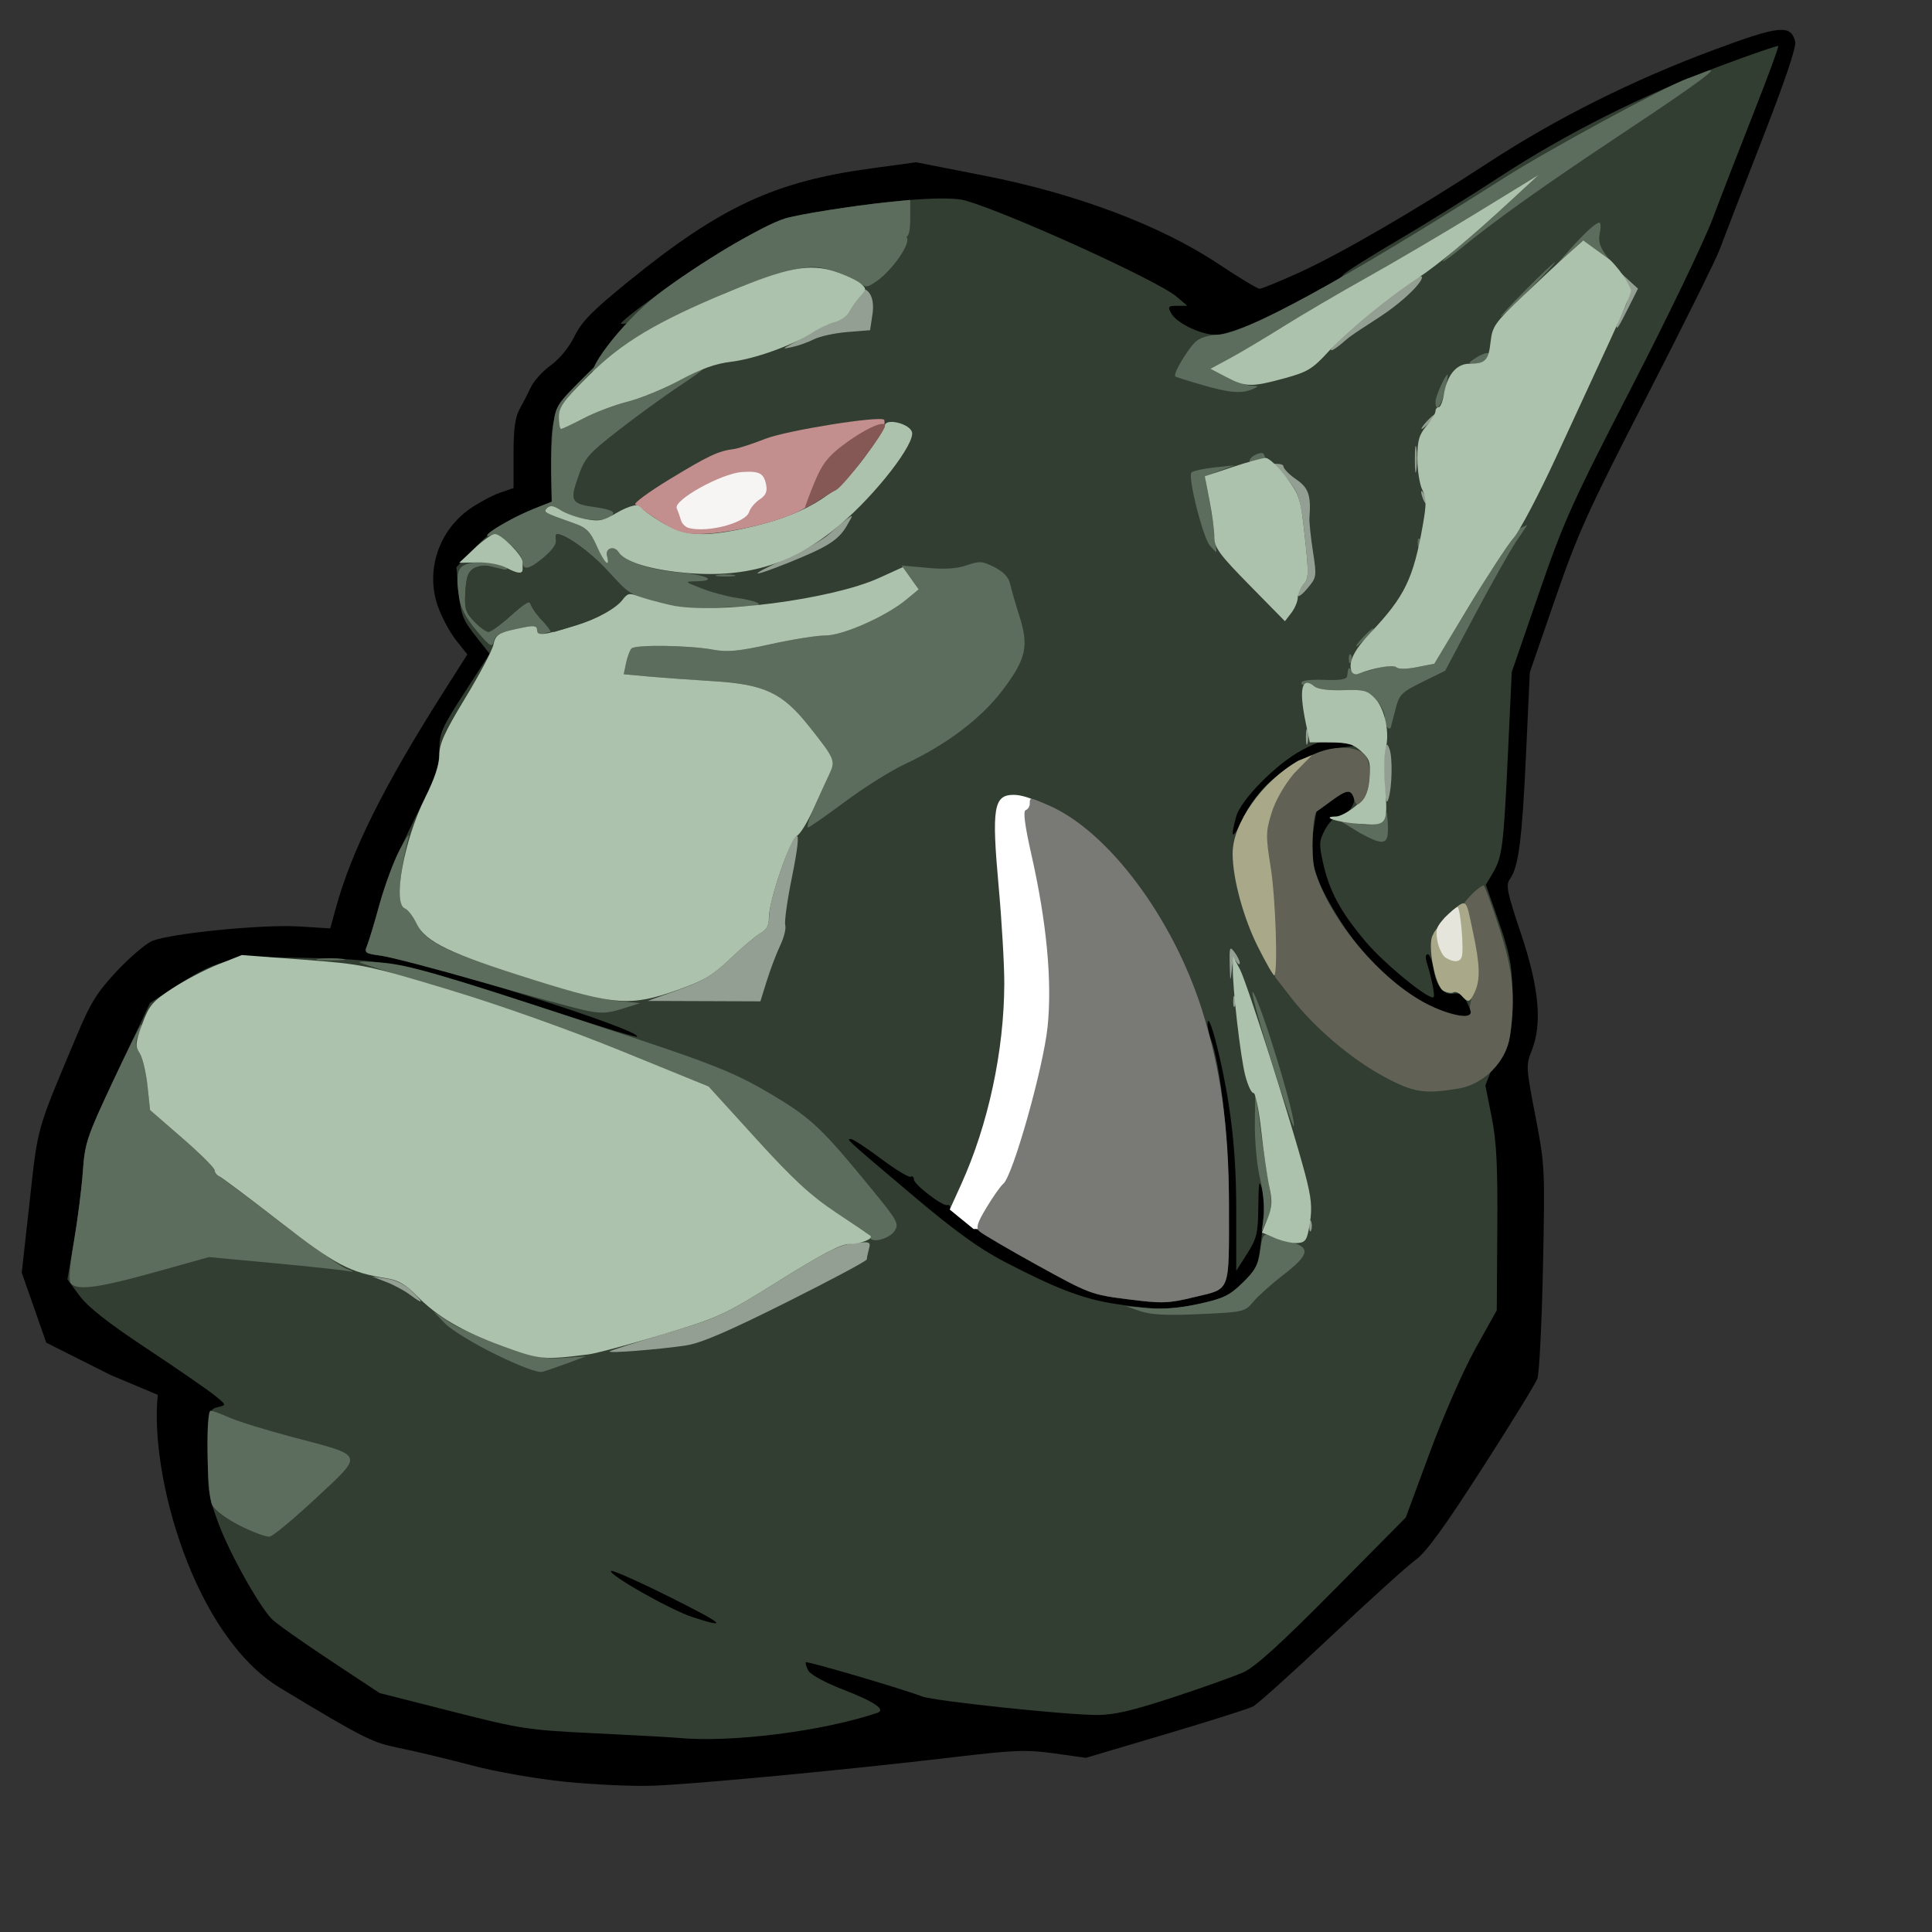 <?xml version="1.0" encoding="UTF-8" standalone="no"?>
<!-- Created with Inkscape (http://www.inkscape.org/) -->

<svg
   xmlns:dc="http://purl.org/dc/elements/1.1/"
   xmlns:cc="http://creativecommons.org/ns#"
   xmlns:rdf="http://www.w3.org/1999/02/22-rdf-syntax-ns#"
   xmlns:svg="http://www.w3.org/2000/svg"
   xmlns="http://www.w3.org/2000/svg"
   xmlns:sodipodi="http://sodipodi.sourceforge.net/DTD/sodipodi-0.dtd"
   xmlns:inkscape="http://www.inkscape.org/namespaces/inkscape"
   sodipodi:docname="flat.svg"
   height="400pt"
   width="400pt"
   inkscape:version="0.48.4 r9939"
   sodipodi:version="0.32"
   id="svg1314"
   version="1.1">
  <rect width="100%" height="100%" fill="#333333" stroke="none"/>
  <defs
     id="defs1317" />
  <sodipodi:namedview
     inkscape:current-layer="svg1314"
     inkscape:window-y="30"
     inkscape:window-x="2001"
     inkscape:zoom="0.86831673"
     inkscape:cx="1017.3656"
     inkscape:cy="-29.413115"
     inkscape:window-height="1410"
     inkscape:window-width="2479"
     inkscape:pageshadow="2"
     inkscape:pageopacity="0.0"
     borderopacity="1.0"
     bordercolor="#666666"
     pagecolor="#ffffff"
     id="base"
     showgrid="false"
     inkscape:window-maximized="1" />
  <g
     id="g3043">
    <path
       id="path1333"
       d="m 155.822,491.842 c -7.845,-0.805 -19.001,-2.764 -25.5,-4.477 -6.354,-1.675 -13.983,-3.551 -20.582,-4.926 -6.599,-1.375 -8.573,-2.036 -32.439,-16.507 -23.866,-14.471 -36.085,-58.899 -33.734,-80.876 L 30.507,379.562 21.638,375.103 12.768,370.644 9.384,360.986 6,351.328 8.192,331.625 c 2.359,-21.201 1.692,-18.866 13.175,-46.167 3.653,-8.687 5.505,-11.642 10.901,-17.399 3.575,-3.814 7.964,-7.549 9.752,-8.301 4.996,-2.098 30.506,-4.628 40.446,-4.012 l 8.699,0.539 1.564,-5.682 c 4.343,-15.778 13.221,-33.612 29.506,-59.271 l 6.774,-10.673 -3.17,-4.006 c -1.744,-2.203 -4.009,-6.475 -5.035,-9.492 -3.344,-9.838 0.373,-20.831 9.066,-26.812 2.432,-1.673 6.104,-3.626 8.16,-4.338 l 3.737,-1.296 0,-9.398 c 0,-6.947 0.438,-10.18 1.681,-12.398 0.925,-1.65 2.337,-4.397 3.138,-6.105 0.802,-1.708 3.269,-4.407 5.482,-5.998 2.429,-1.746 5.012,-4.906 6.515,-7.971 2.003,-4.085 4.912,-7.044 14.879,-15.14 25.364,-20.601 40.321,-27.58 66.865,-31.198 l 12.56,-1.712 18.94,3.714 c 25.278,4.957 48.571,13.737 64.405,24.277 5.756,3.831 10.931,6.955 11.5,6.941 0.569,-0.014 5.31,-1.954 10.535,-4.312 11.541,-5.208 32.438,-17.331 52.55,-30.486 18.659,-12.204 39.866,-22.818 62.149,-31.104 18.326,-6.815 21.355,-7.132 22.602,-2.365 0.376,1.438 -2.806,10.863 -9.226,27.327 -5.39,13.823 -10.63,27.382 -11.645,30.132 -1.014,2.75 -10.055,20.975 -20.09,40.5 -16.215,31.549 -19.028,37.763 -25.271,55.833 l -7.025,20.333 -1.048,22.667 c -1.088,23.532 -2.043,30.971 -4.406,34.345 -1.234,1.762 -0.894,3.474 2.988,15.049 5.039,15.024 5.955,24.999 2.974,32.39 -1.596,3.957 -1.556,4.654 1.02,18 2.629,13.618 2.669,14.422 2.098,41.955 -0.32,15.439 -1.018,29.219 -1.552,30.622 -0.533,1.403 -7.415,12.58 -15.293,24.838 -10.418,16.21 -15.414,23.073 -18.323,25.17 -2.2,1.586 -12.701,11.077 -23.336,21.091 -10.635,10.014 -20.31,18.721 -21.5,19.347 -1.19,0.627 -12.064,4.077 -24.164,7.667 l -22,6.528 -8.719,-1.22 c -7.737,-1.082 -10.891,-0.962 -28,1.066 -29.502,3.498 -72.13,7.524 -83.281,7.865 -5.5,0.168 -16.276,-0.338 -23.947,-1.126 z"
       style="fill:#000000;fill-opacity:1"
       inkscape:connector-curvature="0"
       sodipodi:nodetypes="sszzccccccssssscsscsssscssssssscssssssssssscsssssssssssscssss" />
    <path
       sodipodi:nodetypes="cccccccccccccccccccccccccccccccccccccccccccccccccccccccccccccccccccccccccccccccccccccccccccccccccccccccccccccccccccccccccccccccccccccccc"
       id="path1401"
       d="m 187.268,479.752 c -1.925,-0.183 -12.275,-0.756 -23,-1.273 -18.638,-0.898 -20.384,-1.165 -39.5,-6.027 l -20,-5.087 -13.932,-9.222 c -7.663,-5.072 -14.783,-10.122 -15.823,-11.222 -3.734,-3.95 -11.723,-18.303 -14.735,-26.472 -2.867,-7.777 -3.052,-9.096 -2.791,-19.885 0.274,-11.271 0.339,-11.57 2.68,-12.121 2.388,-0.562 2.384,-0.577 -1,-3.312 -1.87,-1.511 -10.26,-7.295 -18.646,-12.853 -10.667,-7.071 -16.247,-11.457 -18.578,-14.604 l -3.332,-4.498 1.826,-10.627 c 1.004,-5.845 2.097,-14.452 2.428,-19.127 0.572,-8.09 1.034,-9.417 9.571,-27.52 l 8.97,-19.02 6.122,-3.98 c 12.122,-7.881 15.391,-8.762 31.74,-8.553 28.457,0.363 31.228,0.935 76.329,15.74 10.906,3.58 20.016,6.322 20.244,6.094 1.728,-1.728 -58.114,-20.654 -70.744,-22.375 -4.29,-0.584 -4.598,-0.81 -3.773,-2.761 0.494,-1.169 2.053,-6.332 3.465,-11.474 1.516,-5.522 5.415,-15.035 9.523,-23.237 5.961,-11.9 6.958,-14.64 6.962,-19.15 0.005,-4.811 0.602,-6.185 6.947,-15.99 l 6.942,-10.727 -3.936,-4.98 c -3.455,-4.371 -4.015,-5.831 -4.583,-11.939 l -0.647,-6.96 5.061,-5.334 c 4.891,-5.155 9.588,-8.185 17.47,-11.268 l 3.759,-1.47 -0.131,-8.297 c -0.247,-15.617 0.32,-17.267 8.972,-26.105 5.999,-6.128 9.86,-9.002 17.951,-13.359 5.669,-3.053 10.099,-5.76 9.843,-6.016 -0.256,-0.256 -1.744,0.188 -3.308,0.987 -2.357,1.204 -11.836,3.695 -14.06,3.695 -1.991,0 22.615,-17.455 31.549,-22.381 12.122,-6.682 13.306,-7.101 25.667,-9.065 18.315,-2.911 33.253,-3.943 37.792,-2.611 12.581,3.692 53.035,22.109 58.208,26.5 l 3,2.546 -2.785,0.005 c -2.473,0.004 -2.666,0.229 -1.717,2.002 1.473,2.752 8.198,6.003 12.417,6.003 5.615,0 31.608,-12.279 35.173,-16.615 0.598,-0.728 7.138,-4.867 14.534,-9.199 7.395,-4.332 20.181,-12.281 28.412,-17.664 18.226,-11.921 39.672,-22.723 60.847,-30.648 8.735,-3.269 16.041,-5.784 16.236,-5.589 0.195,0.195 -2.829,8.424 -6.721,18.286 -3.892,9.862 -9.023,23.106 -11.402,29.431 -2.379,6.325 -12.444,27.25 -22.365,46.5 -16.433,31.885 -18.708,36.94 -25.558,56.796 l -7.519,21.796 -1.035,22.204 c -1.207,25.886 -1.579,28.847 -4.172,33.243 l -1.936,3.281 3.585,10.3 c 2.869,8.243 3.61,11.906 3.707,18.34 0.209,13.803 -0.8,17.73 -5.819,22.656 l -1.614,4.091 1.726,8.646 c 1.362,6.823 1.694,13.368 1.574,31.034 l -0.151,22.388 -5.903,10.612 c -3.319,5.966 -8.819,18.492 -12.562,28.612 l -6.659,18 -20.146,20.343 c -14.454,14.595 -21.417,20.913 -24.646,22.361 -2.475,1.11 -11.185,4.218 -19.356,6.907 -11.304,3.72 -16.332,4.889 -21.03,4.889 -8.779,0 -45.101,-3.849 -48.374,-5.127 -5.104,-1.992 -31.646,-9.8 -32.025,-9.421 -0.207,0.207 0.086,1.242 0.652,2.299 0.593,1.107 4.652,3.323 9.576,5.227 8.774,3.392 11.988,5.595 9.42,6.456 -15.237,5.11 -40.407,8.274 -54.863,6.897 z m -2.744,-39.072 c -8.384,-4.181 -15.508,-7.339 -15.83,-7.017 -0.94,0.94 16.455,10.792 22.53,12.761 10.297,3.337 8.608,1.889 -6.699,-5.745 z m 147.144,-80.896 c 6.408,-1.408 8.033,-2.226 11.559,-5.819 3.95,-4.025 4.141,-4.519 5.12,-13.29 0.656,-5.875 0.677,-10.289 0.06,-12.431 -0.812,-2.818 -0.971,-2.075 -1.047,4.893 -0.08,7.327 -0.414,8.727 -3.09,12.946 l -3,4.731 0,-16.23 c 0,-11.478 -0.612,-20.199 -2.091,-29.785 -1.875,-12.154 -5.649,-26.504 -5.836,-22.192 -0.04,0.927 0.401,2.931 0.98,4.453 2.617,6.884 4.926,28.16 4.937,45.487 0.015,24.585 0.561,23.093 -9.328,25.474 -7.518,1.811 -8.978,1.863 -18.512,0.659 -10.128,-1.278 -10.664,-1.48 -25,-9.401 -15.031,-8.306 -24.15,-14.325 -24.15,-15.942 0,-0.503 -0.338,-0.803 -0.75,-0.667 -1.26,0.416 -9.206,-5.66 -9.229,-7.057 -0.012,-0.72 -0.409,-1.07 -0.882,-0.777 -0.473,0.293 -4.152,-1.931 -8.176,-4.941 -4.023,-3.01 -7.776,-5.473 -8.339,-5.473 -1.371,0 -1.58,-0.191 16.876,15.404 11.808,9.978 18.489,14.816 25.5,18.469 14.287,7.444 21.669,10.258 30.5,11.625 11.307,1.751 15.415,1.727 23.899,-0.137 z m 74.601,-79.815 c 0,-0.249 -0.522,-1.599 -1.161,-3 -1.07,-2.349 -2.076,-2.995 -4.13,-2.652 -2.415,0.403 -4.529,-2.209 -5.153,-6.367 -0.373,-2.49 -1.132,-4.528 -1.685,-4.528 -0.591,0 -0.708,0.929 -0.284,2.25 1.275,3.976 2.314,9.182 1.912,9.584 -1.062,1.062 -13.614,-9.178 -18.803,-15.339 -6.945,-8.246 -9.987,-13.882 -11.735,-21.743 -1.156,-5.198 -1.098,-6.083 0.608,-9.25 1.037,-1.926 2.614,-3.502 3.504,-3.502 2.325,0 5.091,-3.41 4.345,-5.355 -0.869,-2.264 -1.963,-2.077 -6.234,1.065 -2.026,1.49 -3.804,2.773 -3.951,2.851 -0.147,0.078 -0.615,2.796 -1.039,6.04 -0.941,7.193 0.313,12.015 5.373,20.65 7.379,12.592 15.638,21.034 25.811,26.384 5.187,2.727 12.623,4.444 12.623,2.913 z m -55.554,-64.291 c 5.956,-5.243 12.202,-8.289 18.859,-9.197 l 5.195,-0.709 -4.897,-0.811 c -4.34,-0.719 -5.522,-0.483 -10.388,2.075 -7.004,3.681 -16.922,13.67 -18.224,18.357 -1.783,6.417 -1.03,6.614 1.868,0.489 1.777,-3.756 4.646,-7.614 7.587,-10.203 z"
       style="fill:#323e32;fill-opacity:1"
       inkscape:connector-curvature="0" />
    <path
       sodipodi:nodetypes="cccccccccccccccccccccccccccccccccccccccccccccccccccccccccccccccccccccccccccccccccccccccccccccccccccccccccccccccccccccccccccccccccccccccccccccccccccccccccccccccccccccccccccccccccccccccccccccccccccccccccccccccccccccccccccccccccccccccccccccccccccccccccccccccccccccccccccccccccccccccccccccccccccccccccccccccccccccccc"
       id="path2249"
       d="m 66.295,421.184 c -3.803,-1.917 -6.994,-4.294 -7.735,-5.762 -1.448,-2.869 -1.821,-26 -0.419,-26 0.48,0 2.843,0.87 5.25,1.934 2.407,1.064 10.323,3.502 17.591,5.418 19.86,5.236 19.542,4.385 6.265,16.775 -6.114,5.705 -11.872,10.491 -12.797,10.635 -0.925,0.144 -4.594,-1.206 -8.154,-3 z m 70.556,-47.29 c -6.004,-2.939 -12.304,-6.784 -14,-8.543 l -3.083,-3.199 4.5,2.956 c 2.475,1.626 9.225,4.581 15,6.567 8.748,3.008 11.501,3.538 16.5,3.176 l 6,-0.434 -5,1.856 c -2.75,1.021 -5.9,2.106 -7,2.411 -1.257,0.348 -6.058,-1.432 -12.917,-4.79 z m 177.917,-11.951 -4,-1.378 6.121,0.557 c 4.018,0.366 8.828,-0.035 14,-1.165 6.741,-1.474 8.491,-2.316 12.121,-5.83 3.474,-3.363 4.359,-4.986 4.886,-8.961 0.527,-3.974 0.936,-4.725 2.258,-4.143 0.888,0.391 3.526,1.193 5.864,1.782 5.869,1.478 5.495,3.541 -1.637,9.029 -3.238,2.492 -6.992,5.844 -8.343,7.449 -2.412,2.867 -2.675,2.928 -14.863,3.478 -9.174,0.414 -13.449,0.2 -16.407,-0.819 z M 19.626,354.379 c -0.723,-0.723 -0.478,-4.322 0.798,-11.75 1.012,-5.889 2.113,-14.533 2.447,-19.208 0.566,-7.928 1.119,-9.592 8.208,-24.711 4.181,-8.916 7.75,-16.062 7.933,-15.879 0.182,0.182 -0.199,1.496 -0.848,2.92 -0.951,2.088 -0.89,3.031 0.32,4.879 0.825,1.26 1.825,5.334 2.223,9.053 l 0.723,6.763 8.909,7.737 c 4.9,4.256 8.914,8.262 8.919,8.904 0.005,0.642 0.442,1.317 0.971,1.5 0.529,0.183 7.965,5.733 16.526,12.333 8.561,6.6 17.016,12.569 18.789,13.264 2.142,0.84 2.385,1.087 0.724,0.735 -1.375,-0.291 -10.614,-1.287 -20.53,-2.214 l -18.03,-1.685 -15.076,4.2 c -15.251,4.249 -21.111,5.053 -23.006,3.158 z M 240.12,341.647 c -0.194,-0.488 -4.402,-3.603 -9.352,-6.922 -6.957,-4.665 -11.969,-9.301 -22.075,-20.419 l -13.074,-14.384 -23.926,-9.75 c -15.662,-6.383 -32.214,-12.209 -47.925,-16.87 -13.2,-3.916 -24.225,-7.354 -24.5,-7.64 -0.275,-0.286 2.574,-0.246 6.332,0.09 7.474,0.667 16.312,3.253 57.668,16.873 34.69,11.425 39.558,13.362 51.099,20.338 9.733,5.883 12.961,8.997 26.465,25.537 6.97,8.537 7.403,9.339 6.106,11.305 -1.426,2.161 -6.181,3.446 -6.818,1.842 z m 108.727,-5.726 c 0.307,-2.212 -0.139,-6.906 -0.997,-10.5 -0.877,-3.673 -1.504,-10.414 -1.441,-15.5 l 0.112,-9 1.34,10 c 0.737,5.5 1.831,12.7 2.431,16 0.902,4.96 0.823,6.607 -0.454,9.5 l -1.546,3.5 z m 1.733,-44.292 c -3.372,-10.825 -5.477,-18.787 -4.676,-17.695 2.322,3.169 12.258,35.925 11.214,36.969 -0.223,0.223 -3.165,-8.45 -6.538,-19.275 z M 161.268,278.847 c -3.025,-0.656 -15.85,-4.167 -28.5,-7.801 -12.65,-3.635 -25.103,-6.89 -27.674,-7.235 -4.299,-0.576 -4.602,-0.797 -3.773,-2.757 0.496,-1.172 2.061,-6.356 3.479,-11.52 1.418,-5.164 3.915,-11.914 5.551,-15 1.635,-3.086 2.743,-4.711 2.463,-3.611 -2.776,10.875 -3.205,19.033 -1.043,19.862 0.826,0.317 2.282,2.212 3.235,4.211 1.307,2.741 3.212,4.382 7.749,6.673 8.32,4.202 39.627,13.838 47.482,14.614 l 6.467,0.639 -4.967,1.559 c -4.149,1.302 -5.874,1.362 -10.467,0.366 z M 88.018,264.698 c 1.788,-0.222 4.713,-0.222 6.5,0 1.788,0.222 0.325,0.403 -3.25,0.403 -3.575,0 -5.037,-0.181 -3.25,-0.403 z m 287.25,-34.836 -5.314,-3.283 6.529,1.079 c 5.027,0.233 5.763,-1.401 6.114,-3.161 0.22,-1.1 0.46,1.338 0.535,3.675 0.164,5.118 -1.116,5.393 -7.864,1.69 z m -151.097,-5.69 c 1.007,-2.337 2.825,-6.354 4.04,-8.925 2.56,-5.421 2.555,-5.438 -4.925,-14.825 -7.355,-9.231 -12.255,-11.521 -26.517,-12.392 -6.05,-0.37 -14.059,-0.949 -17.797,-1.288 l -6.797,-0.616 0.652,-3.102 c 0.359,-1.706 1.033,-3.508 1.499,-4.004 1.051,-1.119 15.969,-0.906 22.543,0.322 3.904,0.729 7.033,0.431 15.786,-1.505 6.004,-1.328 12.85,-2.415 15.213,-2.415 4.849,0 16.689,-5.252 22.319,-9.9 l 3.417,-2.822 -2.35,-3.3 -2.35,-3.3 7.047,0.655 c 4.899,0.455 8.231,0.239 10.932,-0.71 3.482,-1.223 4.273,-1.17 7.619,0.518 2.524,1.273 3.93,2.77 4.338,4.62 0.332,1.506 1.491,5.519 2.574,8.918 2.65,8.315 1.841,11.845 -4.691,20.468 -5.895,7.781 -15.465,15.015 -26.955,20.376 -3.85,1.796 -11.275,6.457 -16.5,10.358 -5.225,3.901 -9.822,7.098 -10.214,7.105 -0.393,0.007 0.11,-1.9 1.117,-4.237 z m 158.826,-23.354 c -0.401,-0.401 -0.729,-1.713 -0.729,-2.916 0,-1.203 -1.126,-3.402 -2.501,-4.886 -2.271,-2.451 -3.094,-2.68 -8.959,-2.49 -3.969,0.128 -7.035,-0.27 -7.955,-1.033 -0.823,-0.683 -1.967,-0.952 -2.541,-0.597 -0.574,0.355 -1.044,0.174 -1.044,-0.403 0,-0.644 2.402,-0.956 6.229,-0.809 4.383,0.168 6.272,-0.132 6.375,-1.011 0.296,-2.535 0.443,-2.725 1.192,-1.545 0.589,0.926 1.996,0.844 6.081,-0.354 3.359,-0.985 5.665,-1.208 6.266,-0.608 0.599,0.599 2.717,0.601 5.733,0.005 l 4.783,-0.946 10.121,-16.68 c 5.566,-9.174 10.634,-18.708 12.133,-20.067 l 3.437,-1.555 -3.039,4.5 c -1.671,2.475 -6.774,11.527 -11.339,20.117 l -8.3,15.617 -6.288,3.101 c -5.751,2.836 -6.382,3.467 -7.389,7.383 -0.606,2.355 -1.199,4.648 -1.318,5.095 -0.119,0.447 -0.545,0.484 -0.946,0.083 z m -10.65,-18.812 c -0.043,-1.054 0.193,-1.645 0.525,-1.312 0.332,0.332 0.368,1.195 0.079,1.917 -0.319,0.798 -0.556,0.561 -0.604,-0.604 z m -240.791,-7.903 c -2.903,-3.439 -4.407,-6.291 -4.84,-9.178 -1.072,-7.145 -0.414,-8.9 3.58,-9.545 3.569,-0.577 10.662,0.687 9.633,1.716 -0.307,0.307 -1.875,0.1 -3.485,-0.461 -2.088,-0.728 -3.607,-0.682 -5.301,0.159 -1.986,0.986 -2.425,2.056 -2.682,6.54 -0.269,4.704 0.029,5.713 2.437,8.226 1.509,1.575 3.286,2.864 3.949,2.864 0.663,0 3.503,-2.067 6.313,-4.593 2.809,-2.526 5.108,-4.117 5.108,-3.535 0,0.582 1.397,2.649 3.104,4.593 1.707,1.944 2.869,3.535 2.582,3.535 -0.287,0 -1.234,0.273 -2.104,0.607 -1.032,0.396 -1.582,0.057 -1.582,-0.975 0,-1.249 -0.683,-1.448 -3.25,-0.943 -6.729,1.324 -8.204,1.994 -8.72,3.959 -0.462,1.763 -1.067,1.385 -4.742,-2.969 z m 244.712,1.82 c 1.292,-1.375 2.574,-2.5 2.849,-2.5 0.275,0 -0.557,1.125 -1.849,2.5 -1.292,1.375 -2.574,2.5 -2.849,2.5 -0.275,0 0.557,-1.125 1.849,-2.5 z m -193.788,-9.46 c -8.91,-2.407 -8.493,-2.15 -15.13,-9.319 -4.561,-4.926 -11.276,-9.721 -13.615,-9.721 -0.337,0 -0.454,0.787 -0.259,1.75 0.223,1.1 -1.125,2.934 -3.627,4.935 -3.916,3.133 -5.581,3.415 -5.581,0.946 0,-2.289 -6.242,-7.801 -8.242,-7.278 -5.358,1.401 4.153,-4.521 12.518,-7.795 l 3.776,-1.478 -0.16,-7.79 c -0.088,-4.285 0.17,-10.32 0.573,-13.411 0.709,-5.431 1.026,-5.903 9.385,-14 l 8.651,-8.379 -8.25,8.521 c -6.871,7.096 -8.25,9.061 -8.25,11.75 0,1.776 0.275,3.229 0.61,3.229 0.336,0 3.148,-1.329 6.25,-2.952 3.102,-1.624 8.565,-3.685 12.14,-4.581 3.575,-0.896 9.762,-3.424 13.75,-5.618 3.987,-2.194 7.25,-3.798 7.25,-3.565 0,0.233 -3.263,2.586 -7.25,5.229 -3.987,2.643 -11.338,7.991 -16.334,11.885 -8.301,6.469 -9.258,7.576 -11.102,12.841 -2.363,6.746 -1.948,7.439 5.037,8.396 2.557,0.35 4.649,1.004 4.649,1.452 0,3.034 -9.537,2.574 -14.536,-0.702 -1.883,-1.234 -2.863,-1.386 -3.678,-0.57 -1.158,1.158 -1.02,1.236 7.636,4.298 3.205,1.134 4.301,2.251 6,6.114 2.102,4.781 3.83,6.451 2.868,2.774 -0.556,-2.128 2.025,-2.918 3.219,-0.986 1.519,2.459 8.581,4.856 16.281,5.528 8.025,0.7 11.415,2.412 4.961,2.505 -3.119,0.045 -3.053,0.124 1.654,1.962 2.697,1.053 6.972,2.213 9.5,2.578 6.819,0.983 8.531,2.347 2.993,2.383 -2.532,0.017 -7.257,0.257 -10.5,0.535 -4.095,0.35 -8.124,-0.097 -13.185,-1.464 z m 15.538,-7.746 c 1.238,-0.238 3.263,-0.238 4.5,0 1.238,0.238 0.225,0.433 -2.25,0.433 -2.475,0 -3.487,-0.195 -2.25,-0.433 z m 136.012,-8.044 c -1.954,-2.209 -6.234,-19.195 -5.103,-20.256 0.463,-0.434 3.317,-1.055 6.342,-1.379 l 5.5,-0.589 -4.134,1.532 c -4.09,1.515 -4.125,1.571 -3.313,5.237 0.849,3.836 2.738,17.205 2.431,17.205 -0.096,0 -0.871,-0.787 -1.722,-1.75 z m 57.317,-0.667 c -0.043,-1.054 0.193,-1.645 0.525,-1.312 0.332,0.332 0.368,1.195 0.079,1.917 -0.319,0.798 -0.556,0.561 -0.604,-0.604 z m 16.61,-13.609 c -0.364,-1.361 -0.668,-3.358 -0.675,-4.439 -0.013,-1.809 0.114,-1.836 1.602,-0.348 1.249,1.249 1.402,2.257 0.675,4.439 l -0.941,2.822 z m -7.531,-9.974 c 0,-1.375 0.227,-1.938 0.504,-1.25 0.277,0.688 0.277,1.812 0,2.5 -0.277,0.688 -0.504,0.125 -0.504,-1.25 z m 8.294,-7.5 c 0.174,-5.5 0.82,-11.125 1.436,-12.5 0.914,-2.041 1.03,-1.215 0.632,4.5 -0.268,3.85 -0.914,9.475 -1.436,12.5 -0.846,4.905 -0.915,4.418 -0.632,-4.5 z m -62.905,7.089 c 1.062,-0.776 2.355,-1.149 2.875,-0.828 0.52,0.321 1.092,2.757 0.029,3.173 -3.132,1.226 -4.976,-0.831 -2.904,-2.346 z M 396.268,110.872 c 0,-1.443 2.695,-7.45 3.342,-7.45 0.16,0 -0.179,2.025 -0.753,4.5 -1.007,4.338 -2.589,6.142 -2.589,2.95 z m -64.5,-4.636 c -3.85,-1.115 -7.144,-2.161 -7.32,-2.324 -0.751,-0.696 3.985,-8.493 6.029,-9.924 1.23,-0.861 3.691,-1.566 5.469,-1.566 7.233,0 35.341,-15.355 79.276,-43.307 12.038,-7.659 44.416,-25.219 50.546,-27.414 1.65,-0.591 3.861,-1.422 4.914,-1.846 5.058,-2.041 -1.277,2.677 -22.697,16.902 -22.079,14.662 -35.204,24.015 -45.211,32.215 -2.478,2.031 -4.506,3.451 -4.506,3.157 0,-0.294 2.191,-2.28 4.869,-4.412 2.678,-2.132 8.638,-7.378 13.244,-11.657 l 8.375,-7.78 -16.994,10.413 c -9.347,5.727 -23.074,13.807 -30.505,17.955 -7.431,4.148 -17.781,10.218 -23,13.489 -5.219,3.271 -11.881,7.237 -14.806,8.813 l -5.317,2.866 4.317,2.259 c 2.374,1.243 5.442,2.311 6.817,2.375 2.3,0.106 2.34,0.184 0.5,0.975 -3.051,1.311 -6.34,1.032 -14,-1.186 z m 76,-7.667 c 1.65,-1.013 3.167,-1.409 3.372,-0.879 0.485,1.257 -1.839,2.699 -4.372,2.712 -1.633,0.008 -1.45,-0.328 1,-1.833 z M 181.601,81.252 c 10.569,-8.128 29.158,-19.212 35.167,-20.969 3.77,-1.102 18.859,-3.498 27.75,-4.405 l 6.75,-0.689 0,5.116 c 0,3.413 -0.416,5.125 -1.25,5.142 -6.558,0.135 -21.101,3.784 -26.755,5.337 -8.182,2.247 -33.897,15.701 -34.819,15.764 -0.922,0.064 -10.325,18.351 -24.041,16.724 -3.831,0.677 6.821,-14.04 17.198,-22.02 z M 421.268,79.921 c 4.097,-4.125 7.675,-7.5 7.95,-7.5 0.275,0 -2.852,3.375 -6.95,7.5 -4.097,4.125 -7.675,7.5 -7.95,7.5 -0.275,0 2.852,-3.375 6.95,-7.5 z M 198.753,78.614 c 5.5,-2.73 16.111,-5.486 21.116,-7.179 10.431,-3.528 28.697,-8.01 30.389,-5.971 1.418,1.709 -4.166,9.236 -8.028,11.986 -2.733,1.946 -3.254,2.024 -4.765,0.707 -0.933,-0.813 -4.105,-2.262 -7.05,-3.221 -4.691,-1.528 -6.114,-1.587 -11.5,-0.48 -3.381,0.695 -10.422,3.038 -15.647,5.207 -13.4,5.563 -16.005,4.655 -4.515,-1.048 z m 241.701,-6.325 -3.686,-5.738 -3.5,3.185 -3.5,3.185 3.5,-3.937 c 4.154,-4.673 7.225,-7.484 8.225,-7.53 0.399,-0.018 0.456,1.314 0.126,2.96 -0.46,2.298 0.023,3.808 2.076,6.5 1.471,1.929 2.539,3.493 2.374,3.477 -0.165,-0.016 -3.14,0.045 -5.615,-2.103 z"
       style="fill:#5d6d5d;fill-opacity:1"
       inkscape:connector-curvature="0" />
    <path
       sodipodi:nodetypes="ccccccccccccccccccccccccccccccccccccccccccccccccccccccccccccccccccccccccccccccccccccccccccccccccccccccc"
       id="path2360"
       d="m 168.296,373.06 c 0.267,-0.267 7.311,-2.522 15.652,-5.011 14.37,-4.287 15.997,-5.044 30.993,-14.42 12.746,-7.97 16.768,-10.001 20.664,-10.439 4.565,-0.512 4.805,-0.423 4.264,1.594 -0.315,1.175 -0.58,2.473 -0.587,2.883 -0.008,0.41 -9.982,5.734 -22.165,11.83 -16.124,8.068 -23.674,11.31 -27.75,11.914 -7.763,1.151 -21.661,2.238 -21.071,1.649 z m -55.197,-15.695 c -1.468,-1.096 -4.393,-2.661 -6.5,-3.479 l -3.831,-1.486 4,0.578 c 2.538,0.367 5.089,1.65 6.981,3.51 3.442,3.386 3.182,3.737 -0.65,0.877 z m 248.327,-18.944 c 0,-1.375 0.227,-1.938 0.504,-1.25 0.277,0.688 0.277,1.812 0,2.5 -0.277,0.688 -0.504,0.125 -0.504,-1.25 z m -21,-62 c 0,-1.375 0.227,-1.938 0.504,-1.25 0.277,0.688 0.277,1.812 0,2.5 -0.277,0.688 -0.504,0.125 -0.504,-1.25 z M 187.268,273.262 c 7.004,-2.509 9.556,-4.054 14.5,-8.779 3.3,-3.154 7.013,-6.274 8.25,-6.933 1.69,-0.901 2.266,-2.123 2.315,-4.914 0.077,-4.402 5.942,-21.422 7.56,-21.939 0.732,-0.234 0.293,3.735 -1.258,11.369 -1.311,6.451 -2.152,12.456 -1.87,13.344 0.282,0.889 -0.338,3.392 -1.377,5.563 -1.04,2.171 -2.699,6.535 -3.687,9.698 l -1.797,5.75 -15.567,-0.057 -15.567,-0.057 8.5,-3.045 z m 152.2,-6.841 c -0.125,-5.037 -0.013,-5.337 1.332,-3.559 0.808,1.068 1.461,2.418 1.453,3 -0.008,0.582 -0.426,0.41 -0.928,-0.384 -0.662,-1.046 -1.024,-0.358 -1.317,2.5 -0.334,3.258 -0.427,2.988 -0.54,-1.557 z m 42.699,-50.231 c -0.22,-3.702 -0.154,-7.752 0.147,-9 0.492,-2.042 0.616,-2.086 1.25,-0.437 0.888,2.312 0.743,10.375 -0.246,13.668 -0.556,1.852 -0.855,0.754 -1.15,-4.231 z M 360.5,203.421 c 0,-1.925 0.206,-2.712 0.457,-1.75 0.252,0.963 0.252,2.538 0,3.5 -0.252,0.963 -0.457,0.175 -0.457,-1.75 z m -2.232,-39.095 c 0,-0.686 0.716,-2.039 1.591,-3.007 1.415,-1.564 1.455,-3.013 0.363,-13.079 -1.048,-9.658 -1.622,-11.834 -3.905,-14.82 -3.757,-4.913 -5.949,-5.389 -4.737,-5.389 0.582,0 2.691,-0.048 2.695,0.639 0.004,0.688 1.579,2.321 3.5,3.629 3.45,2.35 4.174,4.43 3.695,10.621 -0.085,1.1 0.344,5.239 0.954,9.198 1.088,7.061 1.059,7.258 -1.524,10.327 -1.448,1.721 -2.633,2.567 -2.633,1.881 z m -141.5,-10.018 c 4.95,-2.236 10.35,-5.287 12,-6.779 1.65,-1.492 3.871,-3.364 4.936,-4.16 1.914,-1.431 1.914,-1.41 0.009,1.846 -2.271,3.88 -5.217,5.747 -15.831,10.033 -11.12,4.49 -11.821,3.899 -1.114,-0.939 z M 392.892,137.883 c -0.965,-2.515 -0.68,-3.164 0.499,-1.136 0.584,1.004 0.851,2.036 0.593,2.293 -0.257,0.257 -0.749,-0.263 -1.092,-1.157 z m -2.314,-10.961 c -0.006,-3.3 0.176,-4.771 0.405,-3.268 0.228,1.503 0.233,4.203 0.01,6 -0.223,1.797 -0.409,0.568 -0.415,-2.732 z m 3.19,-10.5 c 0.995,-1.1 2.035,-2 2.31,-2 0.275,0 -0.314,0.9 -1.31,2 -0.995,1.1 -2.035,2 -2.31,2 -0.275,0 0.314,-0.9 1.31,-2 z M 367.43,96.421 c 0.485,-1.54 13,-12.688 21.024,-18.263 6.813,-4.735 4.809,0.053 -3.859,6.708 -4.205,3.228 -10.682,6.855 -13.15,9.055 -2.468,2.2 -4.274,3.325 -4.015,2.5 z M 219.268,94.539 c 9.826,-5.3 9.794,-8.709 12.686,-6.118 -2.185,-4.607 0.192,-2.998 0.995,-4.55 3.643,-7.044 9.027,-4.657 7.903,2.842 l -0.666,4.442 -6.254,0.502 c -3.44,0.276 -7.584,1.173 -9.209,1.993 -1.625,0.82 -4.305,1.781 -5.955,2.134 -2.977,0.638 -2.974,0.629 0.5,-1.245 z m 227,-4.491 c 0,-0.389 0.95,-2.568 2.111,-4.844 2.044,-4.007 0.223,-3.42 -1.489,-6.396 l 0.065,-3.887 2.608,2.379 2.608,2.379 -2.572,5.121 c -2.729,5.435 -3.331,6.383 -3.331,5.248 z"
       style="fill:#939f93;fill-opacity:1"
       inkscape:connector-curvature="0" />
    <path
       sodipodi:nodetypes="ccccccccccccccccccccccccccccccccccccccccccccccccccccccccccccccccccccccccccccccccccccccccccccccccccccccccccccccccccccccccccccccccccccccccccccccccccccccccccccccccccccccccccccccccccc"
       id="path2315"
       d="m 138.721,371.597 c -11.232,-4.109 -18.073,-8.142 -23.843,-14.058 -2.827,-2.899 -5.013,-4.165 -8,-4.634 -10.375,-1.628 -14.172,-3.636 -29.722,-15.716 -8.463,-6.574 -15.95,-12.185 -16.637,-12.468 -0.688,-0.283 -1.254,-1.029 -1.26,-1.657 -0.005,-0.629 -4.019,-4.625 -8.919,-8.88 l -8.909,-7.737 -0.723,-6.763 c -0.398,-3.719 -1.368,-7.748 -2.157,-8.952 -1.272,-1.943 -1.193,-2.846 0.697,-8 1.895,-5.168 2.815,-6.259 8.326,-9.875 3.407,-2.235 9.12,-5.224 12.695,-6.641 l 6.5,-2.576 17,1.287 c 16.547,1.253 17.626,1.476 40.5,8.392 14.293,4.321 32.874,10.925 47.425,16.854 l 23.926,9.749 13.074,14.384 c 10.151,11.168 15.087,15.729 22.075,20.397 4.95,3.307 9.212,6.196 9.471,6.42 0.977,0.844 -2.597,2.268 -5.727,2.283 -2.376,0.011 -7.584,2.723 -19.276,10.035 -15.427,9.649 -16.63,10.204 -32.495,14.988 -9.061,2.733 -18.162,5.182 -20.224,5.443 -12.509,1.582 -13.515,1.486 -23.796,-2.275 z m 213.341,-29.794 -3.706,-1.56 1.559,-3.897 c 1.254,-3.134 1.352,-4.829 0.502,-8.661 -0.581,-2.62 -1.591,-9.58 -2.243,-15.467 -0.652,-5.887 -1.618,-10.612 -2.145,-10.5 -0.527,0.112 -1.548,-2.047 -2.268,-4.797 -1.32,-5.041 -3.531,-24.224 -3.449,-29.924 l 0.044,-3.076 1.905,3.605 c 1.966,3.72 14.195,42.106 18.021,56.567 1.723,6.511 1.991,9.256 1.319,13.5 -0.743,4.696 -1.139,5.354 -3.339,5.548 -1.373,0.121 -4.163,-0.481 -6.202,-1.339 z M 147.268,270.481 c -22.904,-7.146 -29.884,-10.496 -32.264,-15.486 -0.953,-1.999 -2.409,-3.894 -3.235,-4.211 -3.455,-1.326 -0.232,-18.965 5.575,-30.514 2.599,-5.169 3.924,-9.146 3.924,-11.78 0,-3.166 1.459,-6.382 7.154,-15.772 3.935,-6.487 7.435,-13.116 7.778,-14.731 0.632,-2.977 1.442,-3.424 8.818,-4.875 2.502,-0.492 3.25,-0.295 3.25,0.855 0,1.645 1.657,1.449 10.5,-1.244 6.094,-1.856 11.504,-4.861 13.256,-7.362 1.083,-1.546 1.77,-1.688 4.025,-0.829 1.495,0.569 5.555,1.693 9.02,2.497 11.695,2.714 44.455,-1.528 57.509,-7.446 l 6.654,-3.017 2.185,3.068 2.185,3.069 -3.417,2.822 c -5.63,4.648 -17.469,9.9 -22.319,9.9 -2.363,0 -9.208,1.087 -15.213,2.415 -8.753,1.936 -11.882,2.234 -15.786,1.505 -6.573,-1.228 -21.492,-1.441 -22.543,-0.322 -0.466,0.496 -1.14,2.298 -1.499,4.004 l -0.652,3.102 6.797,0.616 c 3.738,0.339 11.747,0.918 17.797,1.288 14.262,0.871 19.162,3.161 26.517,12.392 7.194,9.029 7.418,9.563 5.606,13.381 -0.842,1.774 -2.853,6.172 -4.468,9.773 -1.616,3.602 -3.614,6.808 -4.44,7.125 -1.802,0.691 -7.715,17.89 -7.715,22.438 0,2.309 -0.633,3.55 -2.25,4.412 -1.238,0.66 -4.95,3.779 -8.25,6.932 -5.041,4.816 -7.411,6.228 -14.83,8.836 -12.865,4.522 -17.043,4.223 -39.67,-2.837 z m 227.831,-43.06 c -6.107,-0.458 -10.749,-1.964 -6.248,-2.027 1.054,-0.015 3.438,-1.289 5.297,-2.831 2.806,-2.327 3.46,-3.64 3.846,-7.723 0.411,-4.341 0.155,-5.209 -2.175,-7.385 -2.166,-2.023 -3.683,-2.472 -8.446,-2.5 l -5.806,-0.034 -1.15,-5.56 c -1.914,-9.256 -1.049,-12.761 2.435,-9.87 0.92,0.763 3.986,1.162 7.955,1.033 5.796,-0.188 6.703,0.055 8.85,2.372 2.661,2.871 4.034,9.505 2.854,13.789 -0.419,1.52 -0.505,6.02 -0.191,10 0.876,11.106 0.724,11.331 -7.222,10.735 z m -2.034,-42.193 c -0.886,-2.511 0.737,-5.773 5.243,-10.536 9.486,-10.029 11.835,-14.862 14.47,-29.771 1.023,-5.789 1,-7.467 -0.136,-9.7 -0.755,-1.485 -1.373,-5.388 -1.373,-8.673 0,-4.912 0.444,-6.501 2.5,-8.944 1.375,-1.634 2.5,-3.469 2.5,-4.077 0,-0.608 0.391,-1.106 0.869,-1.106 0.478,0 1.119,-1.539 1.424,-3.419 0.888,-5.47 3.445,-8.578 7.072,-8.596 4.448,-0.022 5.28,-0.886 5.85,-6.077 0.463,-4.217 1.189,-5.245 8.895,-12.586 4.615,-4.396 10.253,-9.649 12.529,-11.673 l 4.139,-3.68 7.426,5.37 c 3.636,3.513 5.797,7.911 5.797,8.53 0,0.618 -2.658,6.864 -5.906,13.878 -3.248,7.015 -9.848,21.304 -14.667,31.754 -4.818,10.45 -10.148,20.585 -11.844,22.522 -1.696,1.937 -7.319,10.555 -12.496,19.15 l -9.412,15.627 -4.791,0.947 c -2.915,0.576 -5.151,0.587 -5.711,0.028 -0.809,-0.809 -6.096,0.107 -10.608,1.839 -0.72,0.276 -1.516,-0.086 -1.77,-0.805 z m -28.076,-23.634 c -8.379,-8.528 -9.725,-10.361 -9.757,-13.284 -0.02,-1.865 -0.622,-6.415 -1.338,-10.112 l -1.301,-6.722 7.591,-2.528 c 4.175,-1.39 8.323,-2.528 9.216,-2.528 0.894,0 3.412,2.362 5.596,5.25 3.794,5.016 4.026,5.754 5.213,16.57 1.106,10.077 1.067,11.513 -0.349,13.079 -0.875,0.967 -1.601,2.623 -1.614,3.68 -0.012,1.057 -0.813,2.949 -1.78,4.205 l -1.757,2.284 -9.72,-9.894 z m -158.22,-3.71 c -8.377,-0.975 -14.521,-3.071 -15.996,-5.456 -1.191,-1.927 -3.77,-1.13 -3.215,0.993 0.962,3.678 -0.766,2.007 -2.868,-2.774 -1.699,-3.863 -2.795,-4.98 -6,-6.114 -8.655,-3.062 -8.794,-3.14 -7.636,-4.298 0.815,-0.815 1.795,-0.663 3.678,0.57 1.412,0.925 4.53,2.049 6.93,2.497 3.696,0.69 4.956,0.457 8.235,-1.528 3.822,-2.313 7.371,-3.078 7.371,-1.587 0,0.421 2.433,2.221 5.406,4 6.247,3.736 11.211,4.135 22.278,1.789 16.537,-3.505 25.56,-8.768 33.597,-19.597 3.145,-4.237 5.718,-8.211 5.718,-8.831 0,-2.186 6.544,-0.758 7.46,1.628 1.144,2.98 -9.786,17.151 -19.743,25.597 -13.479,11.434 -26.697,15.267 -45.217,13.111 z m -46.931,-1.133 c -1.675,-0.905 -5.103,-1.544 -8,-1.491 l -5.069,0.093 4.211,-3.967 c 2.316,-2.182 4.85,-3.967 5.631,-3.967 1.769,0 7.657,5.913 7.657,7.69 0,0.721 0,1.648 0,2.06 0,1.335 -1.437,1.199 -4.431,-0.419 z m 14.431,-41.603 c 0,-2.769 1.269,-4.534 8.25,-11.476 9.213,-9.162 18.599,-14.774 38.75,-23.168 15.924,-6.633 22.198,-7.832 29.147,-5.57 2.944,0.959 6.148,2.436 7.119,3.284 1.685,1.47 1.679,1.636 -0.125,3.622 -1.04,1.145 -2.385,3.042 -2.989,4.216 -0.604,1.174 -2.348,2.439 -3.875,2.811 -1.527,0.372 -4.351,1.692 -6.276,2.933 -5.515,3.557 -15.949,7.302 -22.5,8.076 -4.25,0.502 -8.334,1.972 -14,5.038 -4.4,2.381 -10.925,5.066 -14.5,5.965 -3.575,0.9 -9.038,2.965 -12.14,4.588 -3.102,1.624 -5.914,2.952 -6.25,2.952 -0.336,0 -0.61,-1.472 -0.61,-3.272 z m 184.183,-11.078 -4.317,-2.259 5.317,-2.866 c 2.924,-1.576 9.587,-5.542 14.806,-8.813 5.219,-3.271 15.569,-9.341 23,-13.489 7.431,-4.148 21.159,-12.228 30.505,-17.955 l 16.994,-10.413 -7.994,7.398 c -10.52,9.736 -19.95,17.573 -25.441,21.144 -7.982,5.191 -19.448,14.622 -24.553,20.195 -4.454,4.863 -5.79,5.674 -12.237,7.433 -9.046,2.468 -10.722,2.429 -16.08,-0.375 z"
       style="fill:#adc2ad;fill-opacity:1"
       inkscape:connector-curvature="0" />
    <path
       id="path2403"
       d="m 130.898,171.557 c -2.408,-2.513 -2.706,-3.521 -2.437,-8.226 0.403,-7.032 2.385,-8.219 10.34,-6.192 l 5.524,1.407 4.75,-3.812 c 3.067,-2.461 4.625,-4.432 4.398,-5.562 -0.194,-0.963 -0.076,-1.75 0.261,-1.75 2.397,0 9.12,4.866 13.99,10.126 l 5.793,6.257 -3.536,3.241 c -2.179,1.997 -6.131,4.042 -10.298,5.329 l -6.762,2.088 -2.815,-2.697 c -1.548,-1.483 -3.079,-3.529 -3.402,-4.546 -0.511,-1.61 -1.236,-1.265 -5.62,2.676 -2.768,2.489 -5.575,4.525 -6.238,4.525 -0.663,0 -2.44,-1.289 -3.949,-2.864 z"
       style="fill:#323e32;fill-opacity:1"
       inkscape:connector-curvature="0" />
    <path
       sodipodi:nodetypes="ccccccccccccc"
       id="path2499"
       d="m 182.768,144.262 c -2.75,-1.717 -5.225,-3.441 -5.5,-3.831 -0.275,-0.39 -1.107,-0.905 -1.849,-1.143 -0.742,-0.238 3.533,-3.402 9.5,-7.03 10.654,-6.478 13.401,-7.767 17.699,-8.303 1.183,-0.148 5.075,-1.415 8.65,-2.817 5.911,-2.318 31.613,-6.437 32.795,-5.256 0.232,0.232 0.281,2.953 -1.649,3.76 -1.931,0.807 -5.195,3.196 -7.958,5.309 -4.086,3.125 -4.123,2.124 -6.471,7.811 -2.746,6.65 -6.581,8.233 -11.224,9.956 -6.95,2.581 -17.754,4.706 -23.807,4.684 -4.05,-0.015 -6.279,-0.702 -10.185,-3.14 z"
       style="fill:#c28e8e;fill-opacity:1"
       inkscape:connector-curvature="0" />
    <path
       id="path2454"
       d="m 190.121,145.752 c -0.906,-0.241 -1.868,-1.201 -2.137,-2.134 -0.269,-0.933 -0.795,-2.436 -1.169,-3.34 -0.926,-2.238 12.309,-9.577 17.981,-9.97 4.865,-0.337 6.086,0.314 6.71,3.577 0.348,1.82 -0.139,2.897 -1.805,3.988 -1.255,0.822 -2.563,2.381 -2.907,3.465 -0.958,3.018 -11.462,5.798 -16.674,4.414 z"
       style="fill:#f7f4f4;fill-opacity:1"
       inkscape:connector-curvature="0" />
    <path
       id="path2542"
       d="m 222.268,140.03 c 0,-0.323 1.155,-3.405 2.568,-6.848 2.022,-4.931 3.636,-7.076 7.597,-10.102 5.881,-4.492 11.835,-7.281 11.835,-5.544 0,1.796 -11.276,16.632 -13.5,17.762 -1.1,0.559 -3.462,1.985 -5.25,3.169 -1.788,1.184 -3.25,1.888 -3.25,1.564 z"
       style="fill:#865855;fill-opacity:1"
       inkscape:connector-curvature="0" />
    <path
       sodipodi:nodetypes="ccccccccccccccccccccccc"
       id="path2630"
       d="m 381.986,297.183 c -8.915,-4.804 -19.142,-13.491 -25.457,-21.623 l -4.349,-5.601 -6.054,-12.758 c 0.029,-5.785 -4.493,-14.555 -5.321,-19.738 -1.385,-8.666 3.721,-10.074 5.293,-15.204 2.036,-6.644 13.901,-13.2 18.373,-14.759 4.952,-1.726 10.251,-1.339 12.275,0.896 2.143,2.368 1.667,10.309 -0.764,12.739 -1.345,1.345 -1.581,1.279 -2.179,-0.603 -0.877,-2.763 -1.917,-2.665 -6.352,0.598 -2.026,1.49 -3.804,2.773 -3.951,2.851 -1.194,0.63 -1.615,12.61 -0.57,16.19 3.939,13.486 18.147,30.407 31.102,37.042 6.848,3.507 12.886,4.345 11.849,1.645 -0.33,-0.86 0.072,-2.862 0.893,-4.45 1.922,-3.718 -1.017,-7.042 -3.172,-16.3 -1.721,-7.393 0.725,-9.087 2.849,-11.379 1.176,-1.269 2.787,-2.307 3.083,-2.307 0.296,0 2.224,5.218 4.285,11.595 3.929,12.156 4.618,19.103 2.981,30.063 -1.058,7.083 -7.155,13.269 -14.224,14.432 -9.49,1.561 -12.389,1.092 -20.592,-3.328 z"
       style="fill:#616155;fill-opacity:1"
       inkscape:connector-curvature="0" />
    <path
       sodipodi:nodetypes="ccccccccccccccccc"
       id="path2586"
       d="m 403.458,274.861 c -0.72,-0.816 -1.724,-1.228 -2.229,-0.916 -0.506,0.313 -1.74,0.129 -2.743,-0.408 -2.346,-1.255 -4.489,-12.676 -2.991,-15.353 0.853,-1.524 -0.77,0.779 3.316,-4.901 6.457,-5.674 5.695,-5.822 7.786,3.91 1.969,9.162 2.092,13.207 0.51,16.68 -1.328,2.915 -1.828,3.05 -3.649,0.987 z m -56.142,-13.345 c -4.089,-8.132 -7.048,-19.014 -7.047,-25.91 0.002,-8.374 8.136,-19.863 18.138,-25.619 l 3.769,-1.528 -4.944,5.028 c -2.79,3.342 -5.196,7.583 -6.247,11.012 -1.573,5.132 -1.589,6.33 -0.2,15 1.335,8.335 2.017,28.723 0.995,29.745 -0.211,0.211 -2.219,-3.267 -4.463,-7.728 z"
       style="fill:#a9a98a;fill-opacity:1"
       inkscape:connector-curvature="0" />
    <path
       id="path2697"
       d="m 399.132,264.405 c -0.9,-0.526 -1.943,-2.593 -2.319,-4.593 -0.584,-3.113 -0.285,-4.053 2.073,-6.514 1.516,-1.582 3.067,-2.876 3.448,-2.876 0.819,0 1.841,11.937 1.177,13.75 -0.54,1.475 -2.111,1.559 -4.38,0.234 z"
       style="fill:#e5e5dc;fill-opacity:1"
       inkscape:connector-curvature="0" />
    <path
       sodipodi:nodetypes="ccssssssssscc"
       id="path2741"
       d="m 265.473,336.589 -3.295,-2.691 3.169,-6.989 c 7.452,-16.433 11.827,-36.789 11.89,-55.316 0.017,-5.13 -0.686,-17.261 -1.564,-26.959 -1.959,-21.645 -1.369,-25.214 4.167,-25.214 3.655,0 10.309,3.081 7.936,4.548 -0.968,0.598 0.936,3.854 3.018,13.081 4.203,18.629 3.996,34.263 2.717,46.803 -1.189,11.657 -8.373,40.944 -11.445,44.221 -0.957,1.02 -3.835,10.989 -7.159,11.065 l -6.139,0.141 z"
       style="fill:#ffffff;fill-opacity:1"
       inkscape:connector-curvature="0" />
    <path
       id="path2784"
       d="m 311.418,358.68 c -10.118,-1.277 -10.679,-1.488 -25,-9.379 -8.057,-4.44 -15.246,-8.642 -15.976,-9.338 -1.094,-1.044 -0.761,-2.206 1.906,-6.653 1.778,-2.964 3.854,-5.9 4.614,-6.526 2.639,-2.173 11.083,-32.111 12.231,-43.362 1.281,-12.556 -0.242,-28.752 -4.463,-47.46 -1.858,-8.236 -2.35,-12.077 -1.58,-12.333 0.615,-0.205 1.119,-1.01 1.119,-1.79 0,-1.786 -0.025,-1.788 5.167,0.454 16.341,7.054 34.214,30.834 42.318,56.306 5.24,16.468 7.492,32.658 7.504,53.949 0.015,24.585 0.561,23.093 -9.328,25.474 -7.518,1.811 -8.978,1.863 -18.512,0.659 z"
       style="fill:#797975;fill-opacity:1"
       inkscape:connector-curvature="0" />
  </g>
</svg>
